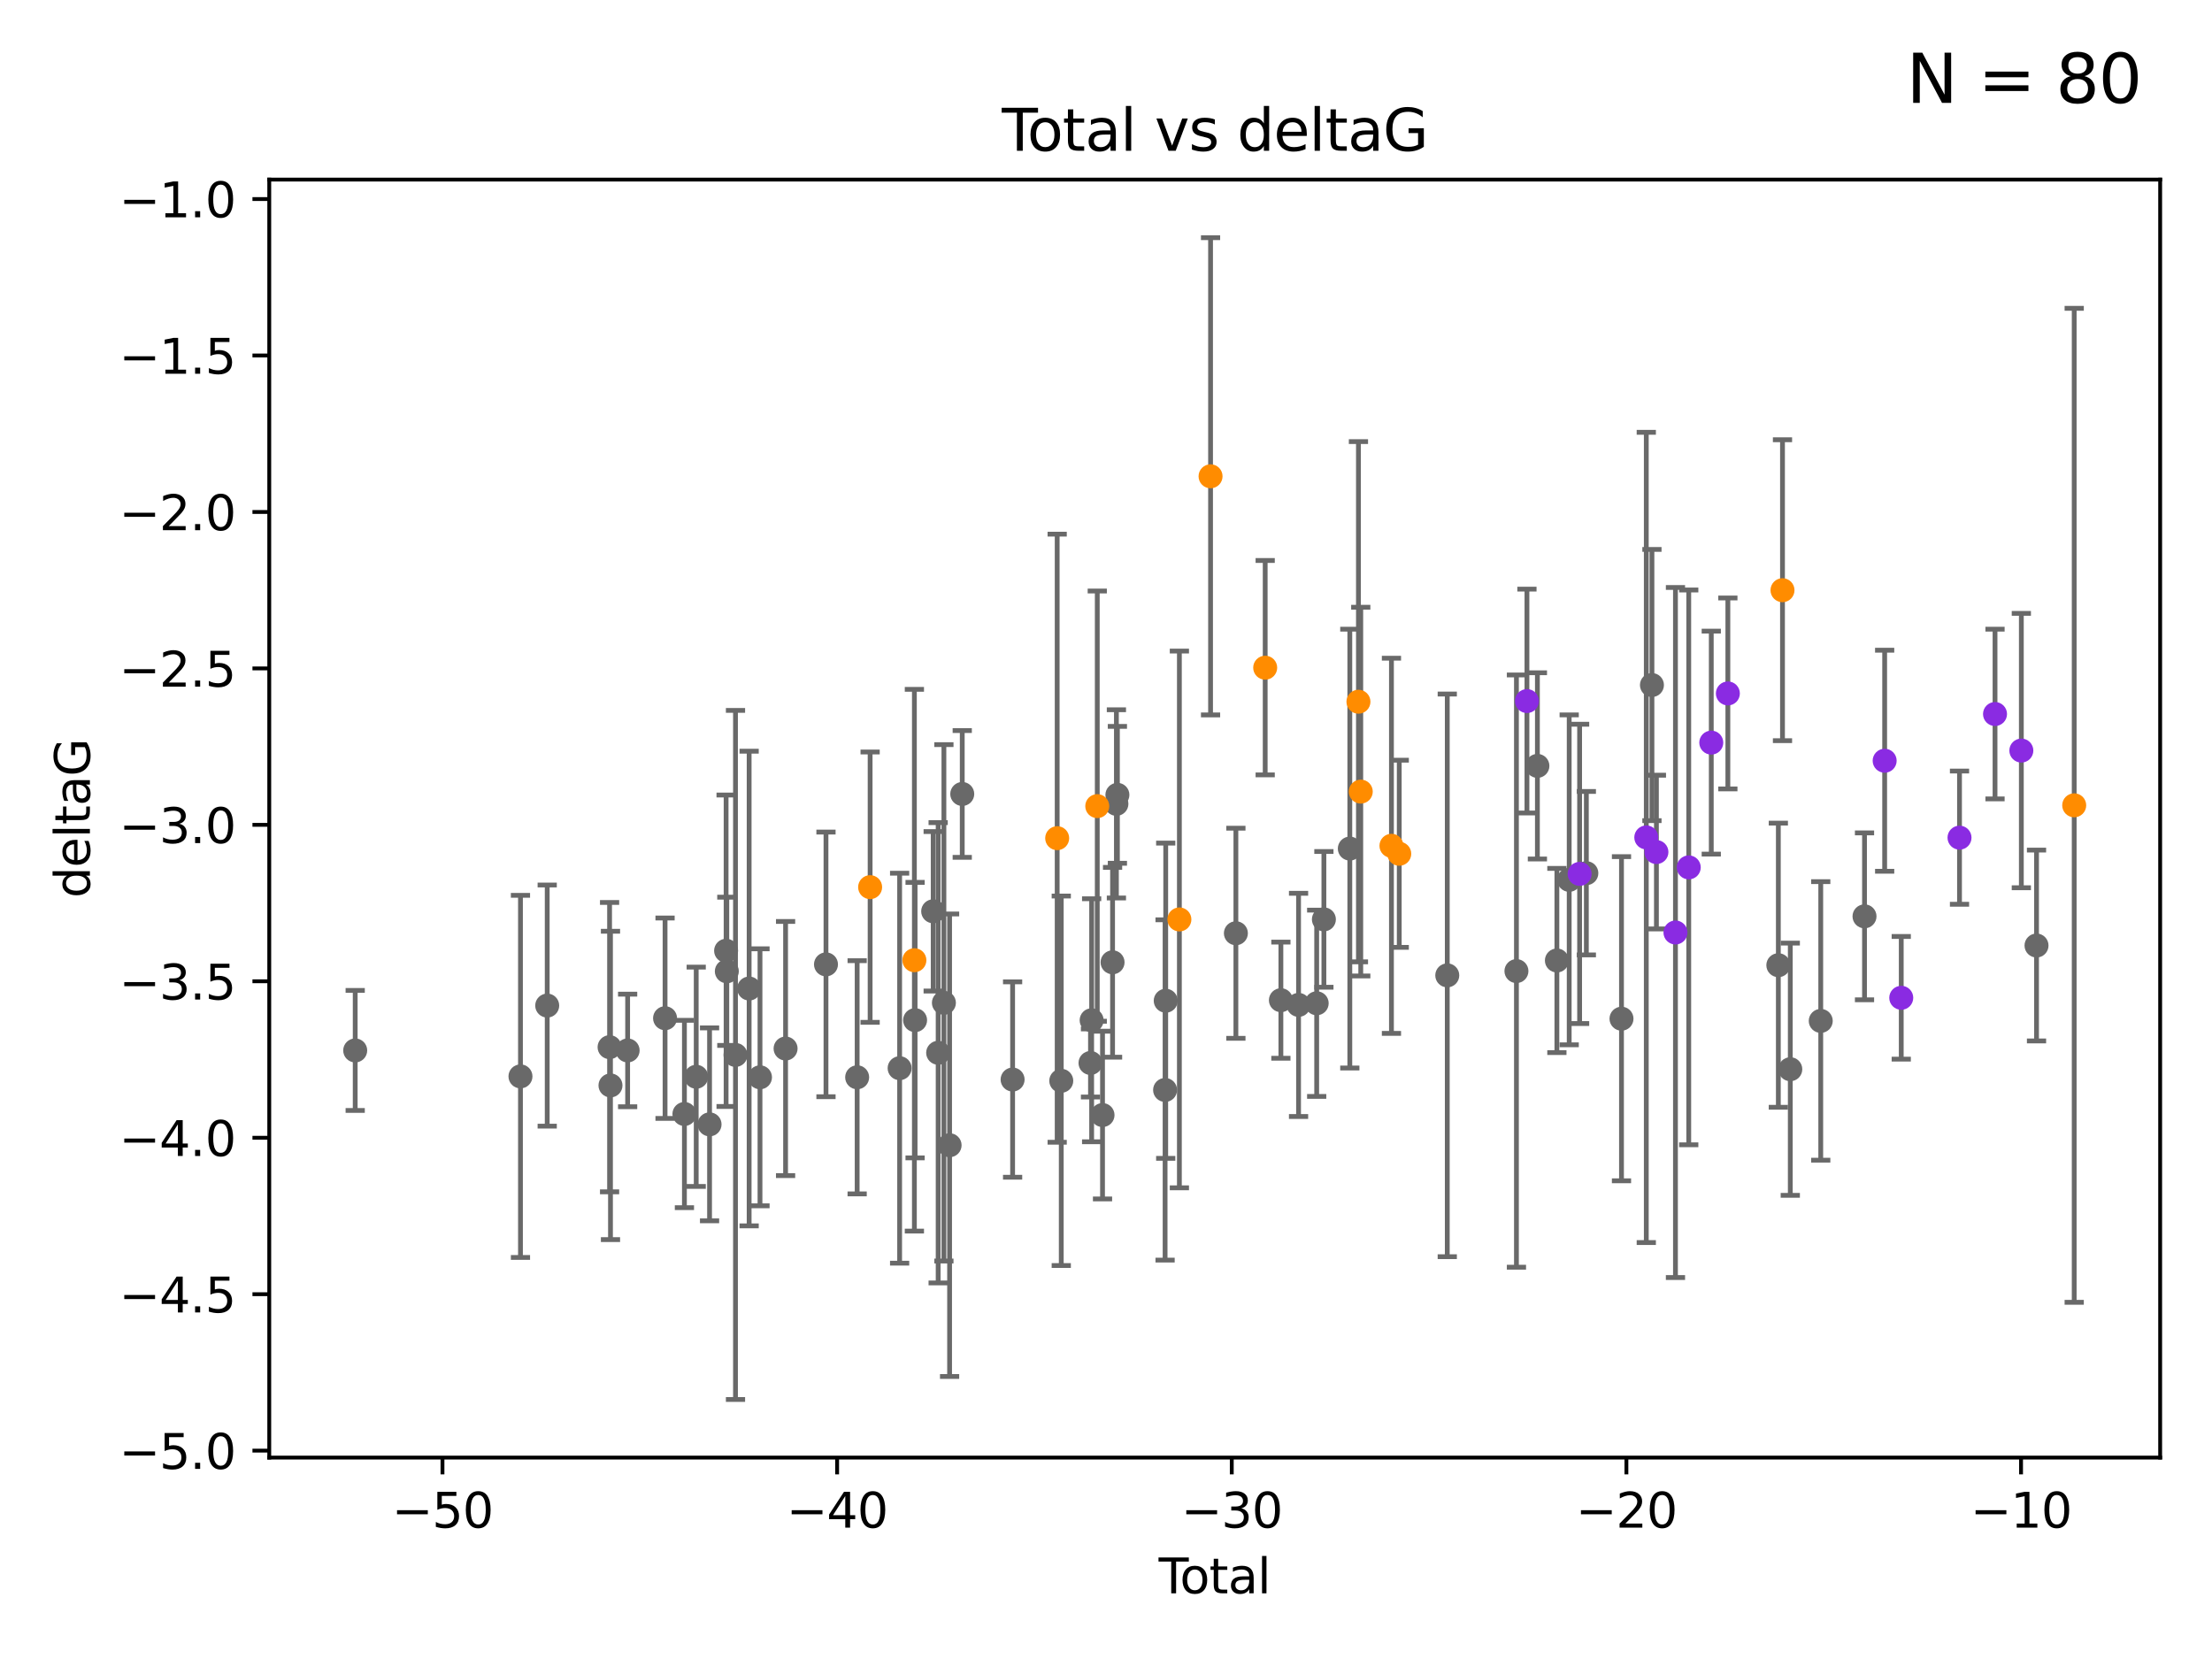 <?xml version="1.0" encoding="utf-8" standalone="no"?>
<!DOCTYPE svg PUBLIC "-//W3C//DTD SVG 1.1//EN"
  "http://www.w3.org/Graphics/SVG/1.1/DTD/svg11.dtd">
<svg xmlns:xlink="http://www.w3.org/1999/xlink" width="460.8pt" height="345.6pt" viewBox="0 0 460.8 345.6" xmlns="http://www.w3.org/2000/svg" version="1.1">
 <defs>
  <style type="text/css">*{stroke-linejoin: round; stroke-linecap: butt}</style>
 </defs>
 <g id="figure_1">
  <g id="patch_1">
   <path d="M 0 345.6 
L 460.8 345.6 
L 460.8 0 
L 0 0 
z
" style="fill: #ffffff"/>
  </g>
  <g id="axes_1">
   <g id="patch_2">
    <path d="M 56.09 303.64 
L 450 303.64 
L 450 37.411 
L 56.09 37.411 
z
" style="fill: #ffffff"/>
   </g>
   <g id="PathCollection_1">
    <defs>
     <path id="m130b505d2e" d="M 0 1.118 
C 0.297 1.118 0.581 1 0.791 0.791 
C 1 0.581 1.118 0.297 1.118 0 
C 1.118 -0.297 1 -0.581 0.791 -0.791 
C 0.581 -1 0.297 -1.118 0 -1.118 
C -0.297 -1.118 -0.581 -1 -0.791 -0.791 
C -1 -0.581 -1.118 -0.297 -1.118 0 
C -1.118 0.297 -1 0.581 -0.791 0.791 
C -0.581 1 -0.297 1.118 0 1.118 
z
" style="stroke: #696969"/>
    </defs>
    <g clip-path="url(#p7a1c782496)">
     <use xlink:href="#m130b505d2e" x="73.995" y="218.826" style="fill: #696969; stroke: #696969"/>
     <use xlink:href="#m130b505d2e" x="108.423" y="224.23" style="fill: #696969; stroke: #696969"/>
     <use xlink:href="#m130b505d2e" x="113.994" y="209.479" style="fill: #696969; stroke: #696969"/>
     <use xlink:href="#m130b505d2e" x="126.986" y="218.141" style="fill: #696969; stroke: #696969"/>
     <use xlink:href="#m130b505d2e" x="127.175" y="226.114" style="fill: #696969; stroke: #696969"/>
     <use xlink:href="#m130b505d2e" x="130.748" y="218.825" style="fill: #696969; stroke: #696969"/>
     <use xlink:href="#m130b505d2e" x="138.543" y="212.113" style="fill: #696969; stroke: #696969"/>
     <use xlink:href="#m130b505d2e" x="142.578" y="232.064" style="fill: #696969; stroke: #696969"/>
     <use xlink:href="#m130b505d2e" x="145.033" y="224.309" style="fill: #696969; stroke: #696969"/>
     <use xlink:href="#m130b505d2e" x="147.814" y="234.225" style="fill: #696969; stroke: #696969"/>
     <use xlink:href="#m130b505d2e" x="151.26" y="198.057" style="fill: #696969; stroke: #696969"/>
     <use xlink:href="#m130b505d2e" x="151.411" y="202.339" style="fill: #696969; stroke: #696969"/>
     <use xlink:href="#m130b505d2e" x="153.217" y="219.765" style="fill: #696969; stroke: #696969"/>
     <use xlink:href="#m130b505d2e" x="156.06" y="205.928" style="fill: #696969; stroke: #696969"/>
     <use xlink:href="#m130b505d2e" x="158.32" y="224.421" style="fill: #696969; stroke: #696969"/>
     <use xlink:href="#m130b505d2e" x="163.651" y="218.429" style="fill: #696969; stroke: #696969"/>
     <use xlink:href="#m130b505d2e" x="172.067" y="200.899" style="fill: #696969; stroke: #696969"/>
     <use xlink:href="#m130b505d2e" x="178.561" y="224.418" style="fill: #696969; stroke: #696969"/>
     <use xlink:href="#m130b505d2e" x="187.409" y="222.523" style="fill: #696969; stroke: #696969"/>
     <use xlink:href="#m130b505d2e" x="190.63" y="212.515" style="fill: #696969; stroke: #696969"/>
     <use xlink:href="#m130b505d2e" x="194.398" y="189.839" style="fill: #696969; stroke: #696969"/>
     <use xlink:href="#m130b505d2e" x="195.435" y="219.313" style="fill: #696969; stroke: #696969"/>
     <use xlink:href="#m130b505d2e" x="196.633" y="208.905" style="fill: #696969; stroke: #696969"/>
     <use xlink:href="#m130b505d2e" x="197.818" y="238.572" style="fill: #696969; stroke: #696969"/>
     <use xlink:href="#m130b505d2e" x="200.453" y="165.4" style="fill: #696969; stroke: #696969"/>
     <use xlink:href="#m130b505d2e" x="210.944" y="224.887" style="fill: #696969; stroke: #696969"/>
     <use xlink:href="#m130b505d2e" x="221.081" y="225.151" style="fill: #696969; stroke: #696969"/>
     <use xlink:href="#m130b505d2e" x="227.172" y="221.438" style="fill: #696969; stroke: #696969"/>
     <use xlink:href="#m130b505d2e" x="227.409" y="212.539" style="fill: #696969; stroke: #696969"/>
     <use xlink:href="#m130b505d2e" x="229.676" y="232.287" style="fill: #696969; stroke: #696969"/>
     <use xlink:href="#m130b505d2e" x="231.768" y="200.465" style="fill: #696969; stroke: #696969"/>
     <use xlink:href="#m130b505d2e" x="232.568" y="167.46" style="fill: #696969; stroke: #696969"/>
     <use xlink:href="#m130b505d2e" x="232.775" y="165.58" style="fill: #696969; stroke: #696969"/>
     <use xlink:href="#m130b505d2e" x="242.71" y="227.059" style="fill: #696969; stroke: #696969"/>
     <use xlink:href="#m130b505d2e" x="242.841" y="208.471" style="fill: #696969; stroke: #696969"/>
     <use xlink:href="#m130b505d2e" x="257.458" y="194.413" style="fill: #696969; stroke: #696969"/>
     <use xlink:href="#m130b505d2e" x="266.833" y="208.359" style="fill: #696969; stroke: #696969"/>
     <use xlink:href="#m130b505d2e" x="270.513" y="209.339" style="fill: #696969; stroke: #696969"/>
     <use xlink:href="#m130b505d2e" x="274.289" y="209.001" style="fill: #696969; stroke: #696969"/>
     <use xlink:href="#m130b505d2e" x="275.791" y="191.522" style="fill: #696969; stroke: #696969"/>
     <use xlink:href="#m130b505d2e" x="281.191" y="176.776" style="fill: #696969; stroke: #696969"/>
     <use xlink:href="#m130b505d2e" x="301.493" y="203.185" style="fill: #696969; stroke: #696969"/>
     <use xlink:href="#m130b505d2e" x="315.902" y="202.294" style="fill: #696969; stroke: #696969"/>
     <use xlink:href="#m130b505d2e" x="320.269" y="159.548" style="fill: #696969; stroke: #696969"/>
     <use xlink:href="#m130b505d2e" x="324.328" y="200.087" style="fill: #696969; stroke: #696969"/>
     <use xlink:href="#m130b505d2e" x="326.892" y="183.288" style="fill: #696969; stroke: #696969"/>
     <use xlink:href="#m130b505d2e" x="330.466" y="181.9" style="fill: #696969; stroke: #696969"/>
     <use xlink:href="#m130b505d2e" x="337.787" y="212.214" style="fill: #696969; stroke: #696969"/>
     <use xlink:href="#m130b505d2e" x="344.129" y="142.705" style="fill: #696969; stroke: #696969"/>
     <use xlink:href="#m130b505d2e" x="370.46" y="201.069" style="fill: #696969; stroke: #696969"/>
     <use xlink:href="#m130b505d2e" x="372.95" y="222.738" style="fill: #696969; stroke: #696969"/>
     <use xlink:href="#m130b505d2e" x="379.295" y="212.673" style="fill: #696969; stroke: #696969"/>
     <use xlink:href="#m130b505d2e" x="388.412" y="190.89" style="fill: #696969; stroke: #696969"/>
     <use xlink:href="#m130b505d2e" x="424.244" y="196.969" style="fill: #696969; stroke: #696969"/>
    </g>
   </g>
   <g id="PathCollection_2">
    <defs>
     <path id="m199421f54b" d="M 0 1.118 
C 0.297 1.118 0.581 1 0.791 0.791 
C 1 0.581 1.118 0.297 1.118 0 
C 1.118 -0.297 1 -0.581 0.791 -0.791 
C 0.581 -1 0.297 -1.118 0 -1.118 
C -0.297 -1.118 -0.581 -1 -0.791 -0.791 
C -1 -0.581 -1.118 -0.297 -1.118 0 
C -1.118 0.297 -1 0.581 -0.791 0.791 
C -0.581 1 -0.297 1.118 0 1.118 
z
" style="stroke: #ff8c00"/>
    </defs>
    <g clip-path="url(#p7a1c782496)">
     <use xlink:href="#m199421f54b" x="181.263" y="184.81" style="fill: #ff8c00; stroke: #ff8c00"/>
     <use xlink:href="#m199421f54b" x="190.483" y="200.031" style="fill: #ff8c00; stroke: #ff8c00"/>
     <use xlink:href="#m199421f54b" x="220.23" y="174.609" style="fill: #ff8c00; stroke: #ff8c00"/>
     <use xlink:href="#m199421f54b" x="228.581" y="167.931" style="fill: #ff8c00; stroke: #ff8c00"/>
     <use xlink:href="#m199421f54b" x="245.687" y="191.535" style="fill: #ff8c00; stroke: #ff8c00"/>
     <use xlink:href="#m199421f54b" x="252.181" y="99.221" style="fill: #ff8c00; stroke: #ff8c00"/>
     <use xlink:href="#m199421f54b" x="263.562" y="139.093" style="fill: #ff8c00; stroke: #ff8c00"/>
     <use xlink:href="#m199421f54b" x="282.988" y="146.18" style="fill: #ff8c00; stroke: #ff8c00"/>
     <use xlink:href="#m199421f54b" x="283.471" y="164.905" style="fill: #ff8c00; stroke: #ff8c00"/>
     <use xlink:href="#m199421f54b" x="289.865" y="176.193" style="fill: #ff8c00; stroke: #ff8c00"/>
     <use xlink:href="#m199421f54b" x="291.489" y="177.857" style="fill: #ff8c00; stroke: #ff8c00"/>
     <use xlink:href="#m199421f54b" x="371.326" y="122.951" style="fill: #ff8c00; stroke: #ff8c00"/>
     <use xlink:href="#m199421f54b" x="432.095" y="167.762" style="fill: #ff8c00; stroke: #ff8c00"/>
    </g>
   </g>
   <g id="PathCollection_3">
    <defs>
     <path id="m1990110fc0" d="M 0 1.118 
C 0.297 1.118 0.581 1 0.791 0.791 
C 1 0.581 1.118 0.297 1.118 0 
C 1.118 -0.297 1 -0.581 0.791 -0.791 
C 0.581 -1 0.297 -1.118 0 -1.118 
C -0.297 -1.118 -0.581 -1 -0.791 -0.791 
C -1 -0.581 -1.118 -0.297 -1.118 0 
C -1.118 0.297 -1 0.581 -0.791 0.791 
C -0.581 1 -0.297 1.118 0 1.118 
z
" style="stroke: #8a2be2"/>
    </defs>
    <g clip-path="url(#p7a1c782496)">
     <use xlink:href="#m1990110fc0" x="318.089" y="146.045" style="fill: #8a2be2; stroke: #8a2be2"/>
     <use xlink:href="#m1990110fc0" x="329.062" y="182.047" style="fill: #8a2be2; stroke: #8a2be2"/>
     <use xlink:href="#m1990110fc0" x="342.952" y="174.452" style="fill: #8a2be2; stroke: #8a2be2"/>
     <use xlink:href="#m1990110fc0" x="345.062" y="177.501" style="fill: #8a2be2; stroke: #8a2be2"/>
     <use xlink:href="#m1990110fc0" x="349.03" y="194.256" style="fill: #8a2be2; stroke: #8a2be2"/>
     <use xlink:href="#m1990110fc0" x="351.797" y="180.693" style="fill: #8a2be2; stroke: #8a2be2"/>
     <use xlink:href="#m1990110fc0" x="356.489" y="154.701" style="fill: #8a2be2; stroke: #8a2be2"/>
     <use xlink:href="#m1990110fc0" x="359.946" y="144.457" style="fill: #8a2be2; stroke: #8a2be2"/>
     <use xlink:href="#m1990110fc0" x="392.608" y="158.475" style="fill: #8a2be2; stroke: #8a2be2"/>
     <use xlink:href="#m1990110fc0" x="396.065" y="207.86" style="fill: #8a2be2; stroke: #8a2be2"/>
     <use xlink:href="#m1990110fc0" x="408.202" y="174.499" style="fill: #8a2be2; stroke: #8a2be2"/>
     <use xlink:href="#m1990110fc0" x="415.599" y="148.744" style="fill: #8a2be2; stroke: #8a2be2"/>
     <use xlink:href="#m1990110fc0" x="421.082" y="156.358" style="fill: #8a2be2; stroke: #8a2be2"/>
    </g>
   </g>
   <g id="matplotlib.axis_1">
    <g id="xtick_1">
     <g id="line2d_1">
      <defs>
       <path id="mfd2e3f30ec" d="M 0 0 
L 0 3.5 
" style="stroke: #000000; stroke-width: 0.8"/>
      </defs>
      <g>
       <use xlink:href="#mfd2e3f30ec" x="92.176" y="303.64" style="stroke: #000000; stroke-width: 0.8"/>
      </g>
     </g>
     <g id="text_1">
      <!-- −50 -->
      <g transform="translate(81.624 318.238)scale(0.1 -0.1)">
       <defs>
        <path id="DejaVuSans-2212" d="M 678 2272 
L 4684 2272 
L 4684 1741 
L 678 1741 
L 678 2272 
z
" transform="scale(0.016)"/>
        <path id="DejaVuSans-35" d="M 691 4666 
L 3169 4666 
L 3169 4134 
L 1269 4134 
L 1269 2991 
Q 1406 3038 1543 3061 
Q 1681 3084 1819 3084 
Q 2600 3084 3056 2656 
Q 3513 2228 3513 1497 
Q 3513 744 3044 326 
Q 2575 -91 1722 -91 
Q 1428 -91 1123 -41 
Q 819 9 494 109 
L 494 744 
Q 775 591 1075 516 
Q 1375 441 1709 441 
Q 2250 441 2565 725 
Q 2881 1009 2881 1497 
Q 2881 1984 2565 2268 
Q 2250 2553 1709 2553 
Q 1456 2553 1204 2497 
Q 953 2441 691 2322 
L 691 4666 
z
" transform="scale(0.016)"/>
        <path id="DejaVuSans-30" d="M 2034 4250 
Q 1547 4250 1301 3770 
Q 1056 3291 1056 2328 
Q 1056 1369 1301 889 
Q 1547 409 2034 409 
Q 2525 409 2770 889 
Q 3016 1369 3016 2328 
Q 3016 3291 2770 3770 
Q 2525 4250 2034 4250 
z
M 2034 4750 
Q 2819 4750 3233 4129 
Q 3647 3509 3647 2328 
Q 3647 1150 3233 529 
Q 2819 -91 2034 -91 
Q 1250 -91 836 529 
Q 422 1150 422 2328 
Q 422 3509 836 4129 
Q 1250 4750 2034 4750 
z
" transform="scale(0.016)"/>
       </defs>
       <use xlink:href="#DejaVuSans-2212"/>
       <use xlink:href="#DejaVuSans-35" x="83.789"/>
       <use xlink:href="#DejaVuSans-30" x="147.412"/>
      </g>
     </g>
    </g>
    <g id="xtick_2">
     <g id="line2d_2">
      <g>
       <use xlink:href="#mfd2e3f30ec" x="174.387" y="303.64" style="stroke: #000000; stroke-width: 0.8"/>
      </g>
     </g>
     <g id="text_2">
      <!-- −40 -->
      <g transform="translate(163.835 318.238)scale(0.1 -0.1)">
       <defs>
        <path id="DejaVuSans-34" d="M 2419 4116 
L 825 1625 
L 2419 1625 
L 2419 4116 
z
M 2253 4666 
L 3047 4666 
L 3047 1625 
L 3713 1625 
L 3713 1100 
L 3047 1100 
L 3047 0 
L 2419 0 
L 2419 1100 
L 313 1100 
L 313 1709 
L 2253 4666 
z
" transform="scale(0.016)"/>
       </defs>
       <use xlink:href="#DejaVuSans-2212"/>
       <use xlink:href="#DejaVuSans-34" x="83.789"/>
       <use xlink:href="#DejaVuSans-30" x="147.412"/>
      </g>
     </g>
    </g>
    <g id="xtick_3">
     <g id="line2d_3">
      <g>
       <use xlink:href="#mfd2e3f30ec" x="256.599" y="303.64" style="stroke: #000000; stroke-width: 0.8"/>
      </g>
     </g>
     <g id="text_3">
      <!-- −30 -->
      <g transform="translate(246.046 318.238)scale(0.1 -0.1)">
       <defs>
        <path id="DejaVuSans-33" d="M 2597 2516 
Q 3050 2419 3304 2112 
Q 3559 1806 3559 1356 
Q 3559 666 3084 287 
Q 2609 -91 1734 -91 
Q 1441 -91 1130 -33 
Q 819 25 488 141 
L 488 750 
Q 750 597 1062 519 
Q 1375 441 1716 441 
Q 2309 441 2620 675 
Q 2931 909 2931 1356 
Q 2931 1769 2642 2001 
Q 2353 2234 1838 2234 
L 1294 2234 
L 1294 2753 
L 1863 2753 
Q 2328 2753 2575 2939 
Q 2822 3125 2822 3475 
Q 2822 3834 2567 4026 
Q 2313 4219 1838 4219 
Q 1578 4219 1281 4162 
Q 984 4106 628 3988 
L 628 4550 
Q 988 4650 1302 4700 
Q 1616 4750 1894 4750 
Q 2613 4750 3031 4423 
Q 3450 4097 3450 3541 
Q 3450 3153 3228 2886 
Q 3006 2619 2597 2516 
z
" transform="scale(0.016)"/>
       </defs>
       <use xlink:href="#DejaVuSans-2212"/>
       <use xlink:href="#DejaVuSans-33" x="83.789"/>
       <use xlink:href="#DejaVuSans-30" x="147.412"/>
      </g>
     </g>
    </g>
    <g id="xtick_4">
     <g id="line2d_4">
      <g>
       <use xlink:href="#mfd2e3f30ec" x="338.81" y="303.64" style="stroke: #000000; stroke-width: 0.8"/>
      </g>
     </g>
     <g id="text_4">
      <!-- −20 -->
      <g transform="translate(328.258 318.238)scale(0.1 -0.1)">
       <defs>
        <path id="DejaVuSans-32" d="M 1228 531 
L 3431 531 
L 3431 0 
L 469 0 
L 469 531 
Q 828 903 1448 1529 
Q 2069 2156 2228 2338 
Q 2531 2678 2651 2914 
Q 2772 3150 2772 3378 
Q 2772 3750 2511 3984 
Q 2250 4219 1831 4219 
Q 1534 4219 1204 4116 
Q 875 4013 500 3803 
L 500 4441 
Q 881 4594 1212 4672 
Q 1544 4750 1819 4750 
Q 2544 4750 2975 4387 
Q 3406 4025 3406 3419 
Q 3406 3131 3298 2873 
Q 3191 2616 2906 2266 
Q 2828 2175 2409 1742 
Q 1991 1309 1228 531 
z
" transform="scale(0.016)"/>
       </defs>
       <use xlink:href="#DejaVuSans-2212"/>
       <use xlink:href="#DejaVuSans-32" x="83.789"/>
       <use xlink:href="#DejaVuSans-30" x="147.412"/>
      </g>
     </g>
    </g>
    <g id="xtick_5">
     <g id="line2d_5">
      <g>
       <use xlink:href="#mfd2e3f30ec" x="421.021" y="303.64" style="stroke: #000000; stroke-width: 0.8"/>
      </g>
     </g>
     <g id="text_5">
      <!-- −10 -->
      <g transform="translate(410.469 318.238)scale(0.1 -0.1)">
       <defs>
        <path id="DejaVuSans-31" d="M 794 531 
L 1825 531 
L 1825 4091 
L 703 3866 
L 703 4441 
L 1819 4666 
L 2450 4666 
L 2450 531 
L 3481 531 
L 3481 0 
L 794 0 
L 794 531 
z
" transform="scale(0.016)"/>
       </defs>
       <use xlink:href="#DejaVuSans-2212"/>
       <use xlink:href="#DejaVuSans-31" x="83.789"/>
       <use xlink:href="#DejaVuSans-30" x="147.412"/>
      </g>
     </g>
    </g>
    <g id="text_6">
     <!-- Total -->
     <g transform="translate(241.368 331.917)scale(0.1 -0.1)">
      <defs>
       <path id="DejaVuSans-54" d="M -19 4666 
L 3928 4666 
L 3928 4134 
L 2272 4134 
L 2272 0 
L 1638 0 
L 1638 4134 
L -19 4134 
L -19 4666 
z
" transform="scale(0.016)"/>
       <path id="DejaVuSans-6f" d="M 1959 3097 
Q 1497 3097 1228 2736 
Q 959 2375 959 1747 
Q 959 1119 1226 758 
Q 1494 397 1959 397 
Q 2419 397 2687 759 
Q 2956 1122 2956 1747 
Q 2956 2369 2687 2733 
Q 2419 3097 1959 3097 
z
M 1959 3584 
Q 2709 3584 3137 3096 
Q 3566 2609 3566 1747 
Q 3566 888 3137 398 
Q 2709 -91 1959 -91 
Q 1206 -91 779 398 
Q 353 888 353 1747 
Q 353 2609 779 3096 
Q 1206 3584 1959 3584 
z
" transform="scale(0.016)"/>
       <path id="DejaVuSans-74" d="M 1172 4494 
L 1172 3500 
L 2356 3500 
L 2356 3053 
L 1172 3053 
L 1172 1153 
Q 1172 725 1289 603 
Q 1406 481 1766 481 
L 2356 481 
L 2356 0 
L 1766 0 
Q 1100 0 847 248 
Q 594 497 594 1153 
L 594 3053 
L 172 3053 
L 172 3500 
L 594 3500 
L 594 4494 
L 1172 4494 
z
" transform="scale(0.016)"/>
       <path id="DejaVuSans-61" d="M 2194 1759 
Q 1497 1759 1228 1600 
Q 959 1441 959 1056 
Q 959 750 1161 570 
Q 1363 391 1709 391 
Q 2188 391 2477 730 
Q 2766 1069 2766 1631 
L 2766 1759 
L 2194 1759 
z
M 3341 1997 
L 3341 0 
L 2766 0 
L 2766 531 
Q 2569 213 2275 61 
Q 1981 -91 1556 -91 
Q 1019 -91 701 211 
Q 384 513 384 1019 
Q 384 1609 779 1909 
Q 1175 2209 1959 2209 
L 2766 2209 
L 2766 2266 
Q 2766 2663 2505 2880 
Q 2244 3097 1772 3097 
Q 1472 3097 1187 3025 
Q 903 2953 641 2809 
L 641 3341 
Q 956 3463 1253 3523 
Q 1550 3584 1831 3584 
Q 2591 3584 2966 3190 
Q 3341 2797 3341 1997 
z
" transform="scale(0.016)"/>
       <path id="DejaVuSans-6c" d="M 603 4863 
L 1178 4863 
L 1178 0 
L 603 0 
L 603 4863 
z
" transform="scale(0.016)"/>
      </defs>
      <use xlink:href="#DejaVuSans-54"/>
      <use xlink:href="#DejaVuSans-6f" x="44.084"/>
      <use xlink:href="#DejaVuSans-74" x="105.266"/>
      <use xlink:href="#DejaVuSans-61" x="144.475"/>
      <use xlink:href="#DejaVuSans-6c" x="205.754"/>
     </g>
    </g>
   </g>
   <g id="matplotlib.axis_2">
    <g id="ytick_1">
     <g id="line2d_6">
      <defs>
       <path id="m791f22400d" d="M 0 0 
L -3.5 0 
" style="stroke: #000000; stroke-width: 0.8"/>
      </defs>
      <g>
       <use xlink:href="#m791f22400d" x="56.09" y="302.196" style="stroke: #000000; stroke-width: 0.8"/>
      </g>
     </g>
     <g id="text_7">
      <!-- −5.0 -->
      <g transform="translate(24.807 305.995)scale(0.1 -0.1)">
       <defs>
        <path id="DejaVuSans-2e" d="M 684 794 
L 1344 794 
L 1344 0 
L 684 0 
L 684 794 
z
" transform="scale(0.016)"/>
       </defs>
       <use xlink:href="#DejaVuSans-2212"/>
       <use xlink:href="#DejaVuSans-35" x="83.789"/>
       <use xlink:href="#DejaVuSans-2e" x="147.412"/>
       <use xlink:href="#DejaVuSans-30" x="179.199"/>
      </g>
     </g>
    </g>
    <g id="ytick_2">
     <g id="line2d_7">
      <g>
       <use xlink:href="#m791f22400d" x="56.09" y="269.605" style="stroke: #000000; stroke-width: 0.8"/>
      </g>
     </g>
     <g id="text_8">
      <!-- −4.5 -->
      <g transform="translate(24.807 273.404)scale(0.1 -0.1)">
       <use xlink:href="#DejaVuSans-2212"/>
       <use xlink:href="#DejaVuSans-34" x="83.789"/>
       <use xlink:href="#DejaVuSans-2e" x="147.412"/>
       <use xlink:href="#DejaVuSans-35" x="179.199"/>
      </g>
     </g>
    </g>
    <g id="ytick_3">
     <g id="line2d_8">
      <g>
       <use xlink:href="#m791f22400d" x="56.09" y="237.014" style="stroke: #000000; stroke-width: 0.8"/>
      </g>
     </g>
     <g id="text_9">
      <!-- −4.0 -->
      <g transform="translate(24.807 240.813)scale(0.1 -0.1)">
       <use xlink:href="#DejaVuSans-2212"/>
       <use xlink:href="#DejaVuSans-34" x="83.789"/>
       <use xlink:href="#DejaVuSans-2e" x="147.412"/>
       <use xlink:href="#DejaVuSans-30" x="179.199"/>
      </g>
     </g>
    </g>
    <g id="ytick_4">
     <g id="line2d_9">
      <g>
       <use xlink:href="#m791f22400d" x="56.09" y="204.422" style="stroke: #000000; stroke-width: 0.8"/>
      </g>
     </g>
     <g id="text_10">
      <!-- −3.5 -->
      <g transform="translate(24.807 208.222)scale(0.1 -0.1)">
       <use xlink:href="#DejaVuSans-2212"/>
       <use xlink:href="#DejaVuSans-33" x="83.789"/>
       <use xlink:href="#DejaVuSans-2e" x="147.412"/>
       <use xlink:href="#DejaVuSans-35" x="179.199"/>
      </g>
     </g>
    </g>
    <g id="ytick_5">
     <g id="line2d_10">
      <g>
       <use xlink:href="#m791f22400d" x="56.09" y="171.831" style="stroke: #000000; stroke-width: 0.8"/>
      </g>
     </g>
     <g id="text_11">
      <!-- −3.0 -->
      <g transform="translate(24.807 175.63)scale(0.1 -0.1)">
       <use xlink:href="#DejaVuSans-2212"/>
       <use xlink:href="#DejaVuSans-33" x="83.789"/>
       <use xlink:href="#DejaVuSans-2e" x="147.412"/>
       <use xlink:href="#DejaVuSans-30" x="179.199"/>
      </g>
     </g>
    </g>
    <g id="ytick_6">
     <g id="line2d_11">
      <g>
       <use xlink:href="#m791f22400d" x="56.09" y="139.24" style="stroke: #000000; stroke-width: 0.8"/>
      </g>
     </g>
     <g id="text_12">
      <!-- −2.5 -->
      <g transform="translate(24.807 143.039)scale(0.1 -0.1)">
       <use xlink:href="#DejaVuSans-2212"/>
       <use xlink:href="#DejaVuSans-32" x="83.789"/>
       <use xlink:href="#DejaVuSans-2e" x="147.412"/>
       <use xlink:href="#DejaVuSans-35" x="179.199"/>
      </g>
     </g>
    </g>
    <g id="ytick_7">
     <g id="line2d_12">
      <g>
       <use xlink:href="#m791f22400d" x="56.09" y="106.649" style="stroke: #000000; stroke-width: 0.8"/>
      </g>
     </g>
     <g id="text_13">
      <!-- −2.0 -->
      <g transform="translate(24.807 110.448)scale(0.1 -0.1)">
       <use xlink:href="#DejaVuSans-2212"/>
       <use xlink:href="#DejaVuSans-32" x="83.789"/>
       <use xlink:href="#DejaVuSans-2e" x="147.412"/>
       <use xlink:href="#DejaVuSans-30" x="179.199"/>
      </g>
     </g>
    </g>
    <g id="ytick_8">
     <g id="line2d_13">
      <g>
       <use xlink:href="#m791f22400d" x="56.09" y="74.057" style="stroke: #000000; stroke-width: 0.8"/>
      </g>
     </g>
     <g id="text_14">
      <!-- −1.5 -->
      <g transform="translate(24.807 77.857)scale(0.1 -0.1)">
       <use xlink:href="#DejaVuSans-2212"/>
       <use xlink:href="#DejaVuSans-31" x="83.789"/>
       <use xlink:href="#DejaVuSans-2e" x="147.412"/>
       <use xlink:href="#DejaVuSans-35" x="179.199"/>
      </g>
     </g>
    </g>
    <g id="ytick_9">
     <g id="line2d_14">
      <g>
       <use xlink:href="#m791f22400d" x="56.09" y="41.466" style="stroke: #000000; stroke-width: 0.8"/>
      </g>
     </g>
     <g id="text_15">
      <!-- −1.0 -->
      <g transform="translate(24.807 45.265)scale(0.1 -0.1)">
       <use xlink:href="#DejaVuSans-2212"/>
       <use xlink:href="#DejaVuSans-31" x="83.789"/>
       <use xlink:href="#DejaVuSans-2e" x="147.412"/>
       <use xlink:href="#DejaVuSans-30" x="179.199"/>
      </g>
     </g>
    </g>
    <g id="text_16">
     <!-- deltaG -->
     <g transform="translate(18.727 187.064)rotate(-90)scale(0.1 -0.1)">
      <defs>
       <path id="DejaVuSans-64" d="M 2906 2969 
L 2906 4863 
L 3481 4863 
L 3481 0 
L 2906 0 
L 2906 525 
Q 2725 213 2448 61 
Q 2172 -91 1784 -91 
Q 1150 -91 751 415 
Q 353 922 353 1747 
Q 353 2572 751 3078 
Q 1150 3584 1784 3584 
Q 2172 3584 2448 3432 
Q 2725 3281 2906 2969 
z
M 947 1747 
Q 947 1113 1208 752 
Q 1469 391 1925 391 
Q 2381 391 2643 752 
Q 2906 1113 2906 1747 
Q 2906 2381 2643 2742 
Q 2381 3103 1925 3103 
Q 1469 3103 1208 2742 
Q 947 2381 947 1747 
z
" transform="scale(0.016)"/>
       <path id="DejaVuSans-65" d="M 3597 1894 
L 3597 1613 
L 953 1613 
Q 991 1019 1311 708 
Q 1631 397 2203 397 
Q 2534 397 2845 478 
Q 3156 559 3463 722 
L 3463 178 
Q 3153 47 2828 -22 
Q 2503 -91 2169 -91 
Q 1331 -91 842 396 
Q 353 884 353 1716 
Q 353 2575 817 3079 
Q 1281 3584 2069 3584 
Q 2775 3584 3186 3129 
Q 3597 2675 3597 1894 
z
M 3022 2063 
Q 3016 2534 2758 2815 
Q 2500 3097 2075 3097 
Q 1594 3097 1305 2825 
Q 1016 2553 972 2059 
L 3022 2063 
z
" transform="scale(0.016)"/>
       <path id="DejaVuSans-47" d="M 3809 666 
L 3809 1919 
L 2778 1919 
L 2778 2438 
L 4434 2438 
L 4434 434 
Q 4069 175 3628 42 
Q 3188 -91 2688 -91 
Q 1594 -91 976 548 
Q 359 1188 359 2328 
Q 359 3472 976 4111 
Q 1594 4750 2688 4750 
Q 3144 4750 3555 4637 
Q 3966 4525 4313 4306 
L 4313 3634 
Q 3963 3931 3569 4081 
Q 3175 4231 2741 4231 
Q 1884 4231 1454 3753 
Q 1025 3275 1025 2328 
Q 1025 1384 1454 906 
Q 1884 428 2741 428 
Q 3075 428 3337 486 
Q 3600 544 3809 666 
z
" transform="scale(0.016)"/>
      </defs>
      <use xlink:href="#DejaVuSans-64"/>
      <use xlink:href="#DejaVuSans-65" x="63.477"/>
      <use xlink:href="#DejaVuSans-6c" x="125"/>
      <use xlink:href="#DejaVuSans-74" x="152.783"/>
      <use xlink:href="#DejaVuSans-61" x="191.992"/>
      <use xlink:href="#DejaVuSans-47" x="253.271"/>
     </g>
    </g>
   </g>
   <g id="LineCollection_1">
    <path d="M 73.995 231.33 
L 73.995 206.322 
" clip-path="url(#p7a1c782496)" style="fill: none; stroke: #696969"/>
    <path d="M 108.423 261.946 
L 108.423 186.513 
" clip-path="url(#p7a1c782496)" style="fill: none; stroke: #696969"/>
    <path d="M 113.994 234.598 
L 113.994 184.359 
" clip-path="url(#p7a1c782496)" style="fill: none; stroke: #696969"/>
    <path d="M 126.986 248.279 
L 126.986 188.003 
" clip-path="url(#p7a1c782496)" style="fill: none; stroke: #696969"/>
    <path d="M 127.175 258.231 
L 127.175 193.997 
" clip-path="url(#p7a1c782496)" style="fill: none; stroke: #696969"/>
    <path d="M 130.748 230.55 
L 130.748 207.1 
" clip-path="url(#p7a1c782496)" style="fill: none; stroke: #696969"/>
    <path d="M 138.543 232.988 
L 138.543 191.238 
" clip-path="url(#p7a1c782496)" style="fill: none; stroke: #696969"/>
    <path d="M 142.578 251.577 
L 142.578 212.551 
" clip-path="url(#p7a1c782496)" style="fill: none; stroke: #696969"/>
    <path d="M 145.033 247.154 
L 145.033 201.464 
" clip-path="url(#p7a1c782496)" style="fill: none; stroke: #696969"/>
    <path d="M 147.814 254.317 
L 147.814 214.132 
" clip-path="url(#p7a1c782496)" style="fill: none; stroke: #696969"/>
    <path d="M 151.26 230.498 
L 151.26 165.617 
" clip-path="url(#p7a1c782496)" style="fill: none; stroke: #696969"/>
    <path d="M 151.411 217.779 
L 151.411 186.899 
" clip-path="url(#p7a1c782496)" style="fill: none; stroke: #696969"/>
    <path d="M 153.217 291.539 
L 153.217 147.99 
" clip-path="url(#p7a1c782496)" style="fill: none; stroke: #696969"/>
    <path d="M 156.06 255.369 
L 156.06 156.487 
" clip-path="url(#p7a1c782496)" style="fill: none; stroke: #696969"/>
    <path d="M 158.32 251.192 
L 158.32 197.651 
" clip-path="url(#p7a1c782496)" style="fill: none; stroke: #696969"/>
    <path d="M 163.651 244.9 
L 163.651 191.957 
" clip-path="url(#p7a1c782496)" style="fill: none; stroke: #696969"/>
    <path d="M 172.067 228.464 
L 172.067 173.334 
" clip-path="url(#p7a1c782496)" style="fill: none; stroke: #696969"/>
    <path d="M 178.561 248.709 
L 178.561 200.128 
" clip-path="url(#p7a1c782496)" style="fill: none; stroke: #696969"/>
    <path d="M 187.409 263.14 
L 187.409 181.905 
" clip-path="url(#p7a1c782496)" style="fill: none; stroke: #696969"/>
    <path d="M 190.63 241.211 
L 190.63 183.818 
" clip-path="url(#p7a1c782496)" style="fill: none; stroke: #696969"/>
    <path d="M 194.398 206.449 
L 194.398 173.229 
" clip-path="url(#p7a1c782496)" style="fill: none; stroke: #696969"/>
    <path d="M 195.435 267.258 
L 195.435 171.368 
" clip-path="url(#p7a1c782496)" style="fill: none; stroke: #696969"/>
    <path d="M 196.633 262.691 
L 196.633 155.12 
" clip-path="url(#p7a1c782496)" style="fill: none; stroke: #696969"/>
    <path d="M 197.818 286.747 
L 197.818 190.397 
" clip-path="url(#p7a1c782496)" style="fill: none; stroke: #696969"/>
    <path d="M 200.453 178.604 
L 200.453 152.196 
" clip-path="url(#p7a1c782496)" style="fill: none; stroke: #696969"/>
    <path d="M 210.944 245.238 
L 210.944 204.536 
" clip-path="url(#p7a1c782496)" style="fill: none; stroke: #696969"/>
    <path d="M 221.081 263.637 
L 221.081 186.664 
" clip-path="url(#p7a1c782496)" style="fill: none; stroke: #696969"/>
    <path d="M 227.172 228.528 
L 227.172 214.349 
" clip-path="url(#p7a1c782496)" style="fill: none; stroke: #696969"/>
    <path d="M 227.409 237.852 
L 227.409 187.226 
" clip-path="url(#p7a1c782496)" style="fill: none; stroke: #696969"/>
    <path d="M 229.676 249.756 
L 229.676 214.818 
" clip-path="url(#p7a1c782496)" style="fill: none; stroke: #696969"/>
    <path d="M 231.768 220.236 
L 231.768 180.694 
" clip-path="url(#p7a1c782496)" style="fill: none; stroke: #696969"/>
    <path d="M 232.568 187.063 
L 232.568 147.857 
" clip-path="url(#p7a1c782496)" style="fill: none; stroke: #696969"/>
    <path d="M 232.775 179.836 
L 232.775 151.323 
" clip-path="url(#p7a1c782496)" style="fill: none; stroke: #696969"/>
    <path d="M 242.71 262.503 
L 242.71 191.615 
" clip-path="url(#p7a1c782496)" style="fill: none; stroke: #696969"/>
    <path d="M 242.841 241.307 
L 242.841 175.634 
" clip-path="url(#p7a1c782496)" style="fill: none; stroke: #696969"/>
    <path d="M 257.458 216.297 
L 257.458 172.529 
" clip-path="url(#p7a1c782496)" style="fill: none; stroke: #696969"/>
    <path d="M 266.833 220.456 
L 266.833 196.261 
" clip-path="url(#p7a1c782496)" style="fill: none; stroke: #696969"/>
    <path d="M 270.513 232.588 
L 270.513 186.089 
" clip-path="url(#p7a1c782496)" style="fill: none; stroke: #696969"/>
    <path d="M 274.289 228.407 
L 274.289 189.594 
" clip-path="url(#p7a1c782496)" style="fill: none; stroke: #696969"/>
    <path d="M 275.791 205.658 
L 275.791 177.386 
" clip-path="url(#p7a1c782496)" style="fill: none; stroke: #696969"/>
    <path d="M 281.191 222.487 
L 281.191 131.066 
" clip-path="url(#p7a1c782496)" style="fill: none; stroke: #696969"/>
    <path d="M 301.493 261.789 
L 301.493 144.58 
" clip-path="url(#p7a1c782496)" style="fill: none; stroke: #696969"/>
    <path d="M 315.902 263.982 
L 315.902 140.605 
" clip-path="url(#p7a1c782496)" style="fill: none; stroke: #696969"/>
    <path d="M 320.269 178.944 
L 320.269 140.152 
" clip-path="url(#p7a1c782496)" style="fill: none; stroke: #696969"/>
    <path d="M 324.328 219.272 
L 324.328 180.903 
" clip-path="url(#p7a1c782496)" style="fill: none; stroke: #696969"/>
    <path d="M 326.892 217.651 
L 326.892 148.925 
" clip-path="url(#p7a1c782496)" style="fill: none; stroke: #696969"/>
    <path d="M 330.466 198.923 
L 330.466 164.876 
" clip-path="url(#p7a1c782496)" style="fill: none; stroke: #696969"/>
    <path d="M 337.787 245.979 
L 337.787 178.45 
" clip-path="url(#p7a1c782496)" style="fill: none; stroke: #696969"/>
    <path d="M 344.129 170.954 
L 344.129 114.456 
" clip-path="url(#p7a1c782496)" style="fill: none; stroke: #696969"/>
    <path d="M 370.46 230.662 
L 370.46 171.476 
" clip-path="url(#p7a1c782496)" style="fill: none; stroke: #696969"/>
    <path d="M 372.95 249.007 
L 372.95 196.469 
" clip-path="url(#p7a1c782496)" style="fill: none; stroke: #696969"/>
    <path d="M 379.295 241.684 
L 379.295 183.661 
" clip-path="url(#p7a1c782496)" style="fill: none; stroke: #696969"/>
    <path d="M 388.412 208.276 
L 388.412 173.505 
" clip-path="url(#p7a1c782496)" style="fill: none; stroke: #696969"/>
    <path d="M 424.244 216.848 
L 424.244 177.091 
" clip-path="url(#p7a1c782496)" style="fill: none; stroke: #696969"/>
   </g>
   <g id="line2d_15">
    <defs>
     <path id="ma8f7b03aa9" d="M 2 0 
L -2 -0 
" style="stroke: #696969"/>
    </defs>
    <g clip-path="url(#p7a1c782496)">
     <use xlink:href="#ma8f7b03aa9" x="73.995" y="231.33" style="fill: #696969; stroke: #696969"/>
     <use xlink:href="#ma8f7b03aa9" x="108.423" y="261.946" style="fill: #696969; stroke: #696969"/>
     <use xlink:href="#ma8f7b03aa9" x="113.994" y="234.598" style="fill: #696969; stroke: #696969"/>
     <use xlink:href="#ma8f7b03aa9" x="126.986" y="248.279" style="fill: #696969; stroke: #696969"/>
     <use xlink:href="#ma8f7b03aa9" x="127.175" y="258.231" style="fill: #696969; stroke: #696969"/>
     <use xlink:href="#ma8f7b03aa9" x="130.748" y="230.55" style="fill: #696969; stroke: #696969"/>
     <use xlink:href="#ma8f7b03aa9" x="138.543" y="232.988" style="fill: #696969; stroke: #696969"/>
     <use xlink:href="#ma8f7b03aa9" x="142.578" y="251.577" style="fill: #696969; stroke: #696969"/>
     <use xlink:href="#ma8f7b03aa9" x="145.033" y="247.154" style="fill: #696969; stroke: #696969"/>
     <use xlink:href="#ma8f7b03aa9" x="147.814" y="254.317" style="fill: #696969; stroke: #696969"/>
     <use xlink:href="#ma8f7b03aa9" x="151.26" y="230.498" style="fill: #696969; stroke: #696969"/>
     <use xlink:href="#ma8f7b03aa9" x="151.411" y="217.779" style="fill: #696969; stroke: #696969"/>
     <use xlink:href="#ma8f7b03aa9" x="153.217" y="291.539" style="fill: #696969; stroke: #696969"/>
     <use xlink:href="#ma8f7b03aa9" x="156.06" y="255.369" style="fill: #696969; stroke: #696969"/>
     <use xlink:href="#ma8f7b03aa9" x="158.32" y="251.192" style="fill: #696969; stroke: #696969"/>
     <use xlink:href="#ma8f7b03aa9" x="163.651" y="244.9" style="fill: #696969; stroke: #696969"/>
     <use xlink:href="#ma8f7b03aa9" x="172.067" y="228.464" style="fill: #696969; stroke: #696969"/>
     <use xlink:href="#ma8f7b03aa9" x="178.561" y="248.709" style="fill: #696969; stroke: #696969"/>
     <use xlink:href="#ma8f7b03aa9" x="187.409" y="263.14" style="fill: #696969; stroke: #696969"/>
     <use xlink:href="#ma8f7b03aa9" x="190.63" y="241.211" style="fill: #696969; stroke: #696969"/>
     <use xlink:href="#ma8f7b03aa9" x="194.398" y="206.449" style="fill: #696969; stroke: #696969"/>
     <use xlink:href="#ma8f7b03aa9" x="195.435" y="267.258" style="fill: #696969; stroke: #696969"/>
     <use xlink:href="#ma8f7b03aa9" x="196.633" y="262.691" style="fill: #696969; stroke: #696969"/>
     <use xlink:href="#ma8f7b03aa9" x="197.818" y="286.747" style="fill: #696969; stroke: #696969"/>
     <use xlink:href="#ma8f7b03aa9" x="200.453" y="178.604" style="fill: #696969; stroke: #696969"/>
     <use xlink:href="#ma8f7b03aa9" x="210.944" y="245.238" style="fill: #696969; stroke: #696969"/>
     <use xlink:href="#ma8f7b03aa9" x="221.081" y="263.637" style="fill: #696969; stroke: #696969"/>
     <use xlink:href="#ma8f7b03aa9" x="227.172" y="228.528" style="fill: #696969; stroke: #696969"/>
     <use xlink:href="#ma8f7b03aa9" x="227.409" y="237.852" style="fill: #696969; stroke: #696969"/>
     <use xlink:href="#ma8f7b03aa9" x="229.676" y="249.756" style="fill: #696969; stroke: #696969"/>
     <use xlink:href="#ma8f7b03aa9" x="231.768" y="220.236" style="fill: #696969; stroke: #696969"/>
     <use xlink:href="#ma8f7b03aa9" x="232.568" y="187.063" style="fill: #696969; stroke: #696969"/>
     <use xlink:href="#ma8f7b03aa9" x="232.775" y="179.836" style="fill: #696969; stroke: #696969"/>
     <use xlink:href="#ma8f7b03aa9" x="242.71" y="262.503" style="fill: #696969; stroke: #696969"/>
     <use xlink:href="#ma8f7b03aa9" x="242.841" y="241.307" style="fill: #696969; stroke: #696969"/>
     <use xlink:href="#ma8f7b03aa9" x="257.458" y="216.297" style="fill: #696969; stroke: #696969"/>
     <use xlink:href="#ma8f7b03aa9" x="266.833" y="220.456" style="fill: #696969; stroke: #696969"/>
     <use xlink:href="#ma8f7b03aa9" x="270.513" y="232.588" style="fill: #696969; stroke: #696969"/>
     <use xlink:href="#ma8f7b03aa9" x="274.289" y="228.407" style="fill: #696969; stroke: #696969"/>
     <use xlink:href="#ma8f7b03aa9" x="275.791" y="205.658" style="fill: #696969; stroke: #696969"/>
     <use xlink:href="#ma8f7b03aa9" x="281.191" y="222.487" style="fill: #696969; stroke: #696969"/>
     <use xlink:href="#ma8f7b03aa9" x="301.493" y="261.789" style="fill: #696969; stroke: #696969"/>
     <use xlink:href="#ma8f7b03aa9" x="315.902" y="263.982" style="fill: #696969; stroke: #696969"/>
     <use xlink:href="#ma8f7b03aa9" x="320.269" y="178.944" style="fill: #696969; stroke: #696969"/>
     <use xlink:href="#ma8f7b03aa9" x="324.328" y="219.272" style="fill: #696969; stroke: #696969"/>
     <use xlink:href="#ma8f7b03aa9" x="326.892" y="217.651" style="fill: #696969; stroke: #696969"/>
     <use xlink:href="#ma8f7b03aa9" x="330.466" y="198.923" style="fill: #696969; stroke: #696969"/>
     <use xlink:href="#ma8f7b03aa9" x="337.787" y="245.979" style="fill: #696969; stroke: #696969"/>
     <use xlink:href="#ma8f7b03aa9" x="344.129" y="170.954" style="fill: #696969; stroke: #696969"/>
     <use xlink:href="#ma8f7b03aa9" x="370.46" y="230.662" style="fill: #696969; stroke: #696969"/>
     <use xlink:href="#ma8f7b03aa9" x="372.95" y="249.007" style="fill: #696969; stroke: #696969"/>
     <use xlink:href="#ma8f7b03aa9" x="379.295" y="241.684" style="fill: #696969; stroke: #696969"/>
     <use xlink:href="#ma8f7b03aa9" x="388.412" y="208.276" style="fill: #696969; stroke: #696969"/>
     <use xlink:href="#ma8f7b03aa9" x="424.244" y="216.848" style="fill: #696969; stroke: #696969"/>
    </g>
   </g>
   <g id="line2d_16">
    <g clip-path="url(#p7a1c782496)">
     <use xlink:href="#ma8f7b03aa9" x="73.995" y="206.322" style="fill: #696969; stroke: #696969"/>
     <use xlink:href="#ma8f7b03aa9" x="108.423" y="186.513" style="fill: #696969; stroke: #696969"/>
     <use xlink:href="#ma8f7b03aa9" x="113.994" y="184.359" style="fill: #696969; stroke: #696969"/>
     <use xlink:href="#ma8f7b03aa9" x="126.986" y="188.003" style="fill: #696969; stroke: #696969"/>
     <use xlink:href="#ma8f7b03aa9" x="127.175" y="193.997" style="fill: #696969; stroke: #696969"/>
     <use xlink:href="#ma8f7b03aa9" x="130.748" y="207.1" style="fill: #696969; stroke: #696969"/>
     <use xlink:href="#ma8f7b03aa9" x="138.543" y="191.238" style="fill: #696969; stroke: #696969"/>
     <use xlink:href="#ma8f7b03aa9" x="142.578" y="212.551" style="fill: #696969; stroke: #696969"/>
     <use xlink:href="#ma8f7b03aa9" x="145.033" y="201.464" style="fill: #696969; stroke: #696969"/>
     <use xlink:href="#ma8f7b03aa9" x="147.814" y="214.132" style="fill: #696969; stroke: #696969"/>
     <use xlink:href="#ma8f7b03aa9" x="151.26" y="165.617" style="fill: #696969; stroke: #696969"/>
     <use xlink:href="#ma8f7b03aa9" x="151.411" y="186.899" style="fill: #696969; stroke: #696969"/>
     <use xlink:href="#ma8f7b03aa9" x="153.217" y="147.99" style="fill: #696969; stroke: #696969"/>
     <use xlink:href="#ma8f7b03aa9" x="156.06" y="156.487" style="fill: #696969; stroke: #696969"/>
     <use xlink:href="#ma8f7b03aa9" x="158.32" y="197.651" style="fill: #696969; stroke: #696969"/>
     <use xlink:href="#ma8f7b03aa9" x="163.651" y="191.957" style="fill: #696969; stroke: #696969"/>
     <use xlink:href="#ma8f7b03aa9" x="172.067" y="173.334" style="fill: #696969; stroke: #696969"/>
     <use xlink:href="#ma8f7b03aa9" x="178.561" y="200.128" style="fill: #696969; stroke: #696969"/>
     <use xlink:href="#ma8f7b03aa9" x="187.409" y="181.905" style="fill: #696969; stroke: #696969"/>
     <use xlink:href="#ma8f7b03aa9" x="190.63" y="183.818" style="fill: #696969; stroke: #696969"/>
     <use xlink:href="#ma8f7b03aa9" x="194.398" y="173.229" style="fill: #696969; stroke: #696969"/>
     <use xlink:href="#ma8f7b03aa9" x="195.435" y="171.368" style="fill: #696969; stroke: #696969"/>
     <use xlink:href="#ma8f7b03aa9" x="196.633" y="155.12" style="fill: #696969; stroke: #696969"/>
     <use xlink:href="#ma8f7b03aa9" x="197.818" y="190.397" style="fill: #696969; stroke: #696969"/>
     <use xlink:href="#ma8f7b03aa9" x="200.453" y="152.196" style="fill: #696969; stroke: #696969"/>
     <use xlink:href="#ma8f7b03aa9" x="210.944" y="204.536" style="fill: #696969; stroke: #696969"/>
     <use xlink:href="#ma8f7b03aa9" x="221.081" y="186.664" style="fill: #696969; stroke: #696969"/>
     <use xlink:href="#ma8f7b03aa9" x="227.172" y="214.349" style="fill: #696969; stroke: #696969"/>
     <use xlink:href="#ma8f7b03aa9" x="227.409" y="187.226" style="fill: #696969; stroke: #696969"/>
     <use xlink:href="#ma8f7b03aa9" x="229.676" y="214.818" style="fill: #696969; stroke: #696969"/>
     <use xlink:href="#ma8f7b03aa9" x="231.768" y="180.694" style="fill: #696969; stroke: #696969"/>
     <use xlink:href="#ma8f7b03aa9" x="232.568" y="147.857" style="fill: #696969; stroke: #696969"/>
     <use xlink:href="#ma8f7b03aa9" x="232.775" y="151.323" style="fill: #696969; stroke: #696969"/>
     <use xlink:href="#ma8f7b03aa9" x="242.71" y="191.615" style="fill: #696969; stroke: #696969"/>
     <use xlink:href="#ma8f7b03aa9" x="242.841" y="175.634" style="fill: #696969; stroke: #696969"/>
     <use xlink:href="#ma8f7b03aa9" x="257.458" y="172.529" style="fill: #696969; stroke: #696969"/>
     <use xlink:href="#ma8f7b03aa9" x="266.833" y="196.261" style="fill: #696969; stroke: #696969"/>
     <use xlink:href="#ma8f7b03aa9" x="270.513" y="186.089" style="fill: #696969; stroke: #696969"/>
     <use xlink:href="#ma8f7b03aa9" x="274.289" y="189.594" style="fill: #696969; stroke: #696969"/>
     <use xlink:href="#ma8f7b03aa9" x="275.791" y="177.386" style="fill: #696969; stroke: #696969"/>
     <use xlink:href="#ma8f7b03aa9" x="281.191" y="131.066" style="fill: #696969; stroke: #696969"/>
     <use xlink:href="#ma8f7b03aa9" x="301.493" y="144.58" style="fill: #696969; stroke: #696969"/>
     <use xlink:href="#ma8f7b03aa9" x="315.902" y="140.605" style="fill: #696969; stroke: #696969"/>
     <use xlink:href="#ma8f7b03aa9" x="320.269" y="140.152" style="fill: #696969; stroke: #696969"/>
     <use xlink:href="#ma8f7b03aa9" x="324.328" y="180.903" style="fill: #696969; stroke: #696969"/>
     <use xlink:href="#ma8f7b03aa9" x="326.892" y="148.925" style="fill: #696969; stroke: #696969"/>
     <use xlink:href="#ma8f7b03aa9" x="330.466" y="164.876" style="fill: #696969; stroke: #696969"/>
     <use xlink:href="#ma8f7b03aa9" x="337.787" y="178.45" style="fill: #696969; stroke: #696969"/>
     <use xlink:href="#ma8f7b03aa9" x="344.129" y="114.456" style="fill: #696969; stroke: #696969"/>
     <use xlink:href="#ma8f7b03aa9" x="370.46" y="171.476" style="fill: #696969; stroke: #696969"/>
     <use xlink:href="#ma8f7b03aa9" x="372.95" y="196.469" style="fill: #696969; stroke: #696969"/>
     <use xlink:href="#ma8f7b03aa9" x="379.295" y="183.661" style="fill: #696969; stroke: #696969"/>
     <use xlink:href="#ma8f7b03aa9" x="388.412" y="173.505" style="fill: #696969; stroke: #696969"/>
     <use xlink:href="#ma8f7b03aa9" x="424.244" y="177.091" style="fill: #696969; stroke: #696969"/>
    </g>
   </g>
   <g id="LineCollection_2">
    <path d="M 181.263 212.966 
L 181.263 156.654 
" clip-path="url(#p7a1c782496)" style="fill: none; stroke: #696969"/>
    <path d="M 190.483 256.456 
L 190.483 143.605 
" clip-path="url(#p7a1c782496)" style="fill: none; stroke: #696969"/>
    <path d="M 220.23 237.948 
L 220.23 111.27 
" clip-path="url(#p7a1c782496)" style="fill: none; stroke: #696969"/>
    <path d="M 228.581 212.741 
L 228.581 123.12 
" clip-path="url(#p7a1c782496)" style="fill: none; stroke: #696969"/>
    <path d="M 245.687 247.445 
L 245.687 135.626 
" clip-path="url(#p7a1c782496)" style="fill: none; stroke: #696969"/>
    <path d="M 252.181 148.929 
L 252.181 49.513 
" clip-path="url(#p7a1c782496)" style="fill: none; stroke: #696969"/>
    <path d="M 263.562 161.424 
L 263.562 116.762 
" clip-path="url(#p7a1c782496)" style="fill: none; stroke: #696969"/>
    <path d="M 282.988 200.368 
L 282.988 91.992 
" clip-path="url(#p7a1c782496)" style="fill: none; stroke: #696969"/>
    <path d="M 283.471 203.315 
L 283.471 126.495 
" clip-path="url(#p7a1c782496)" style="fill: none; stroke: #696969"/>
    <path d="M 289.865 215.273 
L 289.865 137.113 
" clip-path="url(#p7a1c782496)" style="fill: none; stroke: #696969"/>
    <path d="M 291.489 197.355 
L 291.489 158.359 
" clip-path="url(#p7a1c782496)" style="fill: none; stroke: #696969"/>
    <path d="M 371.326 154.295 
L 371.326 91.606 
" clip-path="url(#p7a1c782496)" style="fill: none; stroke: #696969"/>
    <path d="M 432.095 271.295 
L 432.095 64.23 
" clip-path="url(#p7a1c782496)" style="fill: none; stroke: #696969"/>
   </g>
   <g id="line2d_17">
    <g clip-path="url(#p7a1c782496)">
     <use xlink:href="#ma8f7b03aa9" x="181.263" y="212.966" style="fill: #696969; stroke: #696969"/>
     <use xlink:href="#ma8f7b03aa9" x="190.483" y="256.456" style="fill: #696969; stroke: #696969"/>
     <use xlink:href="#ma8f7b03aa9" x="220.23" y="237.948" style="fill: #696969; stroke: #696969"/>
     <use xlink:href="#ma8f7b03aa9" x="228.581" y="212.741" style="fill: #696969; stroke: #696969"/>
     <use xlink:href="#ma8f7b03aa9" x="245.687" y="247.445" style="fill: #696969; stroke: #696969"/>
     <use xlink:href="#ma8f7b03aa9" x="252.181" y="148.929" style="fill: #696969; stroke: #696969"/>
     <use xlink:href="#ma8f7b03aa9" x="263.562" y="161.424" style="fill: #696969; stroke: #696969"/>
     <use xlink:href="#ma8f7b03aa9" x="282.988" y="200.368" style="fill: #696969; stroke: #696969"/>
     <use xlink:href="#ma8f7b03aa9" x="283.471" y="203.315" style="fill: #696969; stroke: #696969"/>
     <use xlink:href="#ma8f7b03aa9" x="289.865" y="215.273" style="fill: #696969; stroke: #696969"/>
     <use xlink:href="#ma8f7b03aa9" x="291.489" y="197.355" style="fill: #696969; stroke: #696969"/>
     <use xlink:href="#ma8f7b03aa9" x="371.326" y="154.295" style="fill: #696969; stroke: #696969"/>
     <use xlink:href="#ma8f7b03aa9" x="432.095" y="271.295" style="fill: #696969; stroke: #696969"/>
    </g>
   </g>
   <g id="line2d_18">
    <g clip-path="url(#p7a1c782496)">
     <use xlink:href="#ma8f7b03aa9" x="181.263" y="156.654" style="fill: #696969; stroke: #696969"/>
     <use xlink:href="#ma8f7b03aa9" x="190.483" y="143.605" style="fill: #696969; stroke: #696969"/>
     <use xlink:href="#ma8f7b03aa9" x="220.23" y="111.27" style="fill: #696969; stroke: #696969"/>
     <use xlink:href="#ma8f7b03aa9" x="228.581" y="123.12" style="fill: #696969; stroke: #696969"/>
     <use xlink:href="#ma8f7b03aa9" x="245.687" y="135.626" style="fill: #696969; stroke: #696969"/>
     <use xlink:href="#ma8f7b03aa9" x="252.181" y="49.513" style="fill: #696969; stroke: #696969"/>
     <use xlink:href="#ma8f7b03aa9" x="263.562" y="116.762" style="fill: #696969; stroke: #696969"/>
     <use xlink:href="#ma8f7b03aa9" x="282.988" y="91.992" style="fill: #696969; stroke: #696969"/>
     <use xlink:href="#ma8f7b03aa9" x="283.471" y="126.495" style="fill: #696969; stroke: #696969"/>
     <use xlink:href="#ma8f7b03aa9" x="289.865" y="137.113" style="fill: #696969; stroke: #696969"/>
     <use xlink:href="#ma8f7b03aa9" x="291.489" y="158.359" style="fill: #696969; stroke: #696969"/>
     <use xlink:href="#ma8f7b03aa9" x="371.326" y="91.606" style="fill: #696969; stroke: #696969"/>
     <use xlink:href="#ma8f7b03aa9" x="432.095" y="64.23" style="fill: #696969; stroke: #696969"/>
    </g>
   </g>
   <g id="LineCollection_3">
    <path d="M 318.089 169.361 
L 318.089 122.73 
" clip-path="url(#p7a1c782496)" style="fill: none; stroke: #696969"/>
    <path d="M 329.062 213.223 
L 329.062 150.872 
" clip-path="url(#p7a1c782496)" style="fill: none; stroke: #696969"/>
    <path d="M 342.952 258.847 
L 342.952 90.058 
" clip-path="url(#p7a1c782496)" style="fill: none; stroke: #696969"/>
    <path d="M 345.062 193.513 
L 345.062 161.489 
" clip-path="url(#p7a1c782496)" style="fill: none; stroke: #696969"/>
    <path d="M 349.03 266.132 
L 349.03 122.38 
" clip-path="url(#p7a1c782496)" style="fill: none; stroke: #696969"/>
    <path d="M 351.797 238.48 
L 351.797 122.905 
" clip-path="url(#p7a1c782496)" style="fill: none; stroke: #696969"/>
    <path d="M 356.489 177.923 
L 356.489 131.479 
" clip-path="url(#p7a1c782496)" style="fill: none; stroke: #696969"/>
    <path d="M 359.946 164.345 
L 359.946 124.569 
" clip-path="url(#p7a1c782496)" style="fill: none; stroke: #696969"/>
    <path d="M 392.608 181.5 
L 392.608 135.45 
" clip-path="url(#p7a1c782496)" style="fill: none; stroke: #696969"/>
    <path d="M 396.065 220.636 
L 396.065 195.083 
" clip-path="url(#p7a1c782496)" style="fill: none; stroke: #696969"/>
    <path d="M 408.202 188.374 
L 408.202 160.624 
" clip-path="url(#p7a1c782496)" style="fill: none; stroke: #696969"/>
    <path d="M 415.599 166.419 
L 415.599 131.069 
" clip-path="url(#p7a1c782496)" style="fill: none; stroke: #696969"/>
    <path d="M 421.082 184.936 
L 421.082 127.78 
" clip-path="url(#p7a1c782496)" style="fill: none; stroke: #696969"/>
   </g>
   <g id="line2d_19">
    <g clip-path="url(#p7a1c782496)">
     <use xlink:href="#ma8f7b03aa9" x="318.089" y="169.361" style="fill: #696969; stroke: #696969"/>
     <use xlink:href="#ma8f7b03aa9" x="329.062" y="213.223" style="fill: #696969; stroke: #696969"/>
     <use xlink:href="#ma8f7b03aa9" x="342.952" y="258.847" style="fill: #696969; stroke: #696969"/>
     <use xlink:href="#ma8f7b03aa9" x="345.062" y="193.513" style="fill: #696969; stroke: #696969"/>
     <use xlink:href="#ma8f7b03aa9" x="349.03" y="266.132" style="fill: #696969; stroke: #696969"/>
     <use xlink:href="#ma8f7b03aa9" x="351.797" y="238.48" style="fill: #696969; stroke: #696969"/>
     <use xlink:href="#ma8f7b03aa9" x="356.489" y="177.923" style="fill: #696969; stroke: #696969"/>
     <use xlink:href="#ma8f7b03aa9" x="359.946" y="164.345" style="fill: #696969; stroke: #696969"/>
     <use xlink:href="#ma8f7b03aa9" x="392.608" y="181.5" style="fill: #696969; stroke: #696969"/>
     <use xlink:href="#ma8f7b03aa9" x="396.065" y="220.636" style="fill: #696969; stroke: #696969"/>
     <use xlink:href="#ma8f7b03aa9" x="408.202" y="188.374" style="fill: #696969; stroke: #696969"/>
     <use xlink:href="#ma8f7b03aa9" x="415.599" y="166.419" style="fill: #696969; stroke: #696969"/>
     <use xlink:href="#ma8f7b03aa9" x="421.082" y="184.936" style="fill: #696969; stroke: #696969"/>
    </g>
   </g>
   <g id="line2d_20">
    <g clip-path="url(#p7a1c782496)">
     <use xlink:href="#ma8f7b03aa9" x="318.089" y="122.73" style="fill: #696969; stroke: #696969"/>
     <use xlink:href="#ma8f7b03aa9" x="329.062" y="150.872" style="fill: #696969; stroke: #696969"/>
     <use xlink:href="#ma8f7b03aa9" x="342.952" y="90.058" style="fill: #696969; stroke: #696969"/>
     <use xlink:href="#ma8f7b03aa9" x="345.062" y="161.489" style="fill: #696969; stroke: #696969"/>
     <use xlink:href="#ma8f7b03aa9" x="349.03" y="122.38" style="fill: #696969; stroke: #696969"/>
     <use xlink:href="#ma8f7b03aa9" x="351.797" y="122.905" style="fill: #696969; stroke: #696969"/>
     <use xlink:href="#ma8f7b03aa9" x="356.489" y="131.479" style="fill: #696969; stroke: #696969"/>
     <use xlink:href="#ma8f7b03aa9" x="359.946" y="124.569" style="fill: #696969; stroke: #696969"/>
     <use xlink:href="#ma8f7b03aa9" x="392.608" y="135.45" style="fill: #696969; stroke: #696969"/>
     <use xlink:href="#ma8f7b03aa9" x="396.065" y="195.083" style="fill: #696969; stroke: #696969"/>
     <use xlink:href="#ma8f7b03aa9" x="408.202" y="160.624" style="fill: #696969; stroke: #696969"/>
     <use xlink:href="#ma8f7b03aa9" x="415.599" y="131.069" style="fill: #696969; stroke: #696969"/>
     <use xlink:href="#ma8f7b03aa9" x="421.082" y="127.78" style="fill: #696969; stroke: #696969"/>
    </g>
   </g>
   <g id="line2d_21">
    <defs>
     <path id="m4017919b39" d="M 0 2 
C 0.53 2 1.039 1.789 1.414 1.414 
C 1.789 1.039 2 0.53 2 0 
C 2 -0.53 1.789 -1.039 1.414 -1.414 
C 1.039 -1.789 0.53 -2 0 -2 
C -0.53 -2 -1.039 -1.789 -1.414 -1.414 
C -1.789 -1.039 -2 -0.53 -2 0 
C -2 0.53 -1.789 1.039 -1.414 1.414 
C -1.039 1.789 -0.53 2 0 2 
z
" style="stroke: #696969"/>
    </defs>
    <g clip-path="url(#p7a1c782496)">
     <use xlink:href="#m4017919b39" x="73.995" y="218.826" style="fill: #696969; stroke: #696969"/>
     <use xlink:href="#m4017919b39" x="108.423" y="224.23" style="fill: #696969; stroke: #696969"/>
     <use xlink:href="#m4017919b39" x="113.994" y="209.479" style="fill: #696969; stroke: #696969"/>
     <use xlink:href="#m4017919b39" x="126.986" y="218.141" style="fill: #696969; stroke: #696969"/>
     <use xlink:href="#m4017919b39" x="127.175" y="226.114" style="fill: #696969; stroke: #696969"/>
     <use xlink:href="#m4017919b39" x="130.748" y="218.825" style="fill: #696969; stroke: #696969"/>
     <use xlink:href="#m4017919b39" x="138.543" y="212.113" style="fill: #696969; stroke: #696969"/>
     <use xlink:href="#m4017919b39" x="142.578" y="232.064" style="fill: #696969; stroke: #696969"/>
     <use xlink:href="#m4017919b39" x="145.033" y="224.309" style="fill: #696969; stroke: #696969"/>
     <use xlink:href="#m4017919b39" x="147.814" y="234.225" style="fill: #696969; stroke: #696969"/>
     <use xlink:href="#m4017919b39" x="151.26" y="198.057" style="fill: #696969; stroke: #696969"/>
     <use xlink:href="#m4017919b39" x="151.411" y="202.339" style="fill: #696969; stroke: #696969"/>
     <use xlink:href="#m4017919b39" x="153.217" y="219.765" style="fill: #696969; stroke: #696969"/>
     <use xlink:href="#m4017919b39" x="156.06" y="205.928" style="fill: #696969; stroke: #696969"/>
     <use xlink:href="#m4017919b39" x="158.32" y="224.421" style="fill: #696969; stroke: #696969"/>
     <use xlink:href="#m4017919b39" x="163.651" y="218.429" style="fill: #696969; stroke: #696969"/>
     <use xlink:href="#m4017919b39" x="172.067" y="200.899" style="fill: #696969; stroke: #696969"/>
     <use xlink:href="#m4017919b39" x="178.561" y="224.418" style="fill: #696969; stroke: #696969"/>
     <use xlink:href="#m4017919b39" x="187.409" y="222.523" style="fill: #696969; stroke: #696969"/>
     <use xlink:href="#m4017919b39" x="190.63" y="212.515" style="fill: #696969; stroke: #696969"/>
     <use xlink:href="#m4017919b39" x="194.398" y="189.839" style="fill: #696969; stroke: #696969"/>
     <use xlink:href="#m4017919b39" x="195.435" y="219.313" style="fill: #696969; stroke: #696969"/>
     <use xlink:href="#m4017919b39" x="196.633" y="208.905" style="fill: #696969; stroke: #696969"/>
     <use xlink:href="#m4017919b39" x="197.818" y="238.572" style="fill: #696969; stroke: #696969"/>
     <use xlink:href="#m4017919b39" x="200.453" y="165.4" style="fill: #696969; stroke: #696969"/>
     <use xlink:href="#m4017919b39" x="210.944" y="224.887" style="fill: #696969; stroke: #696969"/>
     <use xlink:href="#m4017919b39" x="221.081" y="225.151" style="fill: #696969; stroke: #696969"/>
     <use xlink:href="#m4017919b39" x="227.172" y="221.438" style="fill: #696969; stroke: #696969"/>
     <use xlink:href="#m4017919b39" x="227.409" y="212.539" style="fill: #696969; stroke: #696969"/>
     <use xlink:href="#m4017919b39" x="229.676" y="232.287" style="fill: #696969; stroke: #696969"/>
     <use xlink:href="#m4017919b39" x="231.768" y="200.465" style="fill: #696969; stroke: #696969"/>
     <use xlink:href="#m4017919b39" x="232.568" y="167.46" style="fill: #696969; stroke: #696969"/>
     <use xlink:href="#m4017919b39" x="232.775" y="165.58" style="fill: #696969; stroke: #696969"/>
     <use xlink:href="#m4017919b39" x="242.71" y="227.059" style="fill: #696969; stroke: #696969"/>
     <use xlink:href="#m4017919b39" x="242.841" y="208.471" style="fill: #696969; stroke: #696969"/>
     <use xlink:href="#m4017919b39" x="257.458" y="194.413" style="fill: #696969; stroke: #696969"/>
     <use xlink:href="#m4017919b39" x="266.833" y="208.359" style="fill: #696969; stroke: #696969"/>
     <use xlink:href="#m4017919b39" x="270.513" y="209.339" style="fill: #696969; stroke: #696969"/>
     <use xlink:href="#m4017919b39" x="274.289" y="209.001" style="fill: #696969; stroke: #696969"/>
     <use xlink:href="#m4017919b39" x="275.791" y="191.522" style="fill: #696969; stroke: #696969"/>
     <use xlink:href="#m4017919b39" x="281.191" y="176.776" style="fill: #696969; stroke: #696969"/>
     <use xlink:href="#m4017919b39" x="301.493" y="203.185" style="fill: #696969; stroke: #696969"/>
     <use xlink:href="#m4017919b39" x="315.902" y="202.294" style="fill: #696969; stroke: #696969"/>
     <use xlink:href="#m4017919b39" x="320.269" y="159.548" style="fill: #696969; stroke: #696969"/>
     <use xlink:href="#m4017919b39" x="324.328" y="200.087" style="fill: #696969; stroke: #696969"/>
     <use xlink:href="#m4017919b39" x="326.892" y="183.288" style="fill: #696969; stroke: #696969"/>
     <use xlink:href="#m4017919b39" x="330.466" y="181.9" style="fill: #696969; stroke: #696969"/>
     <use xlink:href="#m4017919b39" x="337.787" y="212.214" style="fill: #696969; stroke: #696969"/>
     <use xlink:href="#m4017919b39" x="344.129" y="142.705" style="fill: #696969; stroke: #696969"/>
     <use xlink:href="#m4017919b39" x="370.46" y="201.069" style="fill: #696969; stroke: #696969"/>
     <use xlink:href="#m4017919b39" x="372.95" y="222.738" style="fill: #696969; stroke: #696969"/>
     <use xlink:href="#m4017919b39" x="379.295" y="212.673" style="fill: #696969; stroke: #696969"/>
     <use xlink:href="#m4017919b39" x="388.412" y="190.89" style="fill: #696969; stroke: #696969"/>
     <use xlink:href="#m4017919b39" x="424.244" y="196.969" style="fill: #696969; stroke: #696969"/>
    </g>
   </g>
   <g id="line2d_22">
    <defs>
     <path id="mad3d694cd4" d="M 0 2 
C 0.53 2 1.039 1.789 1.414 1.414 
C 1.789 1.039 2 0.53 2 0 
C 2 -0.53 1.789 -1.039 1.414 -1.414 
C 1.039 -1.789 0.53 -2 0 -2 
C -0.53 -2 -1.039 -1.789 -1.414 -1.414 
C -1.789 -1.039 -2 -0.53 -2 0 
C -2 0.53 -1.789 1.039 -1.414 1.414 
C -1.039 1.789 -0.53 2 0 2 
z
" style="stroke: #ff8c00"/>
    </defs>
    <g clip-path="url(#p7a1c782496)">
     <use xlink:href="#mad3d694cd4" x="181.263" y="184.81" style="fill: #ff8c00; stroke: #ff8c00"/>
     <use xlink:href="#mad3d694cd4" x="190.483" y="200.031" style="fill: #ff8c00; stroke: #ff8c00"/>
     <use xlink:href="#mad3d694cd4" x="220.23" y="174.609" style="fill: #ff8c00; stroke: #ff8c00"/>
     <use xlink:href="#mad3d694cd4" x="228.581" y="167.931" style="fill: #ff8c00; stroke: #ff8c00"/>
     <use xlink:href="#mad3d694cd4" x="245.687" y="191.535" style="fill: #ff8c00; stroke: #ff8c00"/>
     <use xlink:href="#mad3d694cd4" x="252.181" y="99.221" style="fill: #ff8c00; stroke: #ff8c00"/>
     <use xlink:href="#mad3d694cd4" x="263.562" y="139.093" style="fill: #ff8c00; stroke: #ff8c00"/>
     <use xlink:href="#mad3d694cd4" x="282.988" y="146.18" style="fill: #ff8c00; stroke: #ff8c00"/>
     <use xlink:href="#mad3d694cd4" x="283.471" y="164.905" style="fill: #ff8c00; stroke: #ff8c00"/>
     <use xlink:href="#mad3d694cd4" x="289.865" y="176.193" style="fill: #ff8c00; stroke: #ff8c00"/>
     <use xlink:href="#mad3d694cd4" x="291.489" y="177.857" style="fill: #ff8c00; stroke: #ff8c00"/>
     <use xlink:href="#mad3d694cd4" x="371.326" y="122.951" style="fill: #ff8c00; stroke: #ff8c00"/>
     <use xlink:href="#mad3d694cd4" x="432.095" y="167.762" style="fill: #ff8c00; stroke: #ff8c00"/>
    </g>
   </g>
   <g id="line2d_23">
    <defs>
     <path id="mc91a694adc" d="M 0 2 
C 0.53 2 1.039 1.789 1.414 1.414 
C 1.789 1.039 2 0.53 2 0 
C 2 -0.53 1.789 -1.039 1.414 -1.414 
C 1.039 -1.789 0.53 -2 0 -2 
C -0.53 -2 -1.039 -1.789 -1.414 -1.414 
C -1.789 -1.039 -2 -0.53 -2 0 
C -2 0.53 -1.789 1.039 -1.414 1.414 
C -1.039 1.789 -0.53 2 0 2 
z
" style="stroke: #8a2be2"/>
    </defs>
    <g clip-path="url(#p7a1c782496)">
     <use xlink:href="#mc91a694adc" x="318.089" y="146.045" style="fill: #8a2be2; stroke: #8a2be2"/>
     <use xlink:href="#mc91a694adc" x="329.062" y="182.047" style="fill: #8a2be2; stroke: #8a2be2"/>
     <use xlink:href="#mc91a694adc" x="342.952" y="174.452" style="fill: #8a2be2; stroke: #8a2be2"/>
     <use xlink:href="#mc91a694adc" x="345.062" y="177.501" style="fill: #8a2be2; stroke: #8a2be2"/>
     <use xlink:href="#mc91a694adc" x="349.03" y="194.256" style="fill: #8a2be2; stroke: #8a2be2"/>
     <use xlink:href="#mc91a694adc" x="351.797" y="180.693" style="fill: #8a2be2; stroke: #8a2be2"/>
     <use xlink:href="#mc91a694adc" x="356.489" y="154.701" style="fill: #8a2be2; stroke: #8a2be2"/>
     <use xlink:href="#mc91a694adc" x="359.946" y="144.457" style="fill: #8a2be2; stroke: #8a2be2"/>
     <use xlink:href="#mc91a694adc" x="392.608" y="158.475" style="fill: #8a2be2; stroke: #8a2be2"/>
     <use xlink:href="#mc91a694adc" x="396.065" y="207.86" style="fill: #8a2be2; stroke: #8a2be2"/>
     <use xlink:href="#mc91a694adc" x="408.202" y="174.499" style="fill: #8a2be2; stroke: #8a2be2"/>
     <use xlink:href="#mc91a694adc" x="415.599" y="148.744" style="fill: #8a2be2; stroke: #8a2be2"/>
     <use xlink:href="#mc91a694adc" x="421.082" y="156.358" style="fill: #8a2be2; stroke: #8a2be2"/>
    </g>
   </g>
   <g id="patch_3">
    <path d="M 56.09 303.64 
L 56.09 37.411 
" style="fill: none; stroke: #000000; stroke-width: 0.8; stroke-linejoin: miter; stroke-linecap: square"/>
   </g>
   <g id="patch_4">
    <path d="M 450 303.64 
L 450 37.411 
" style="fill: none; stroke: #000000; stroke-width: 0.8; stroke-linejoin: miter; stroke-linecap: square"/>
   </g>
   <g id="patch_5">
    <path d="M 56.09 303.64 
L 450 303.64 
" style="fill: none; stroke: #000000; stroke-width: 0.8; stroke-linejoin: miter; stroke-linecap: square"/>
   </g>
   <g id="patch_6">
    <path d="M 56.09 37.411 
L 450 37.411 
" style="fill: none; stroke: #000000; stroke-width: 0.8; stroke-linejoin: miter; stroke-linecap: square"/>
   </g>
   <g id="text_17">
    <!-- N = 80 -->
    <g transform="translate(397.142 21.426)scale(0.14 -0.14)">
     <defs>
      <path id="DejaVuSans-4e" d="M 628 4666 
L 1478 4666 
L 3547 763 
L 3547 4666 
L 4159 4666 
L 4159 0 
L 3309 0 
L 1241 3903 
L 1241 0 
L 628 0 
L 628 4666 
z
" transform="scale(0.016)"/>
      <path id="DejaVuSans-20" transform="scale(0.016)"/>
      <path id="DejaVuSans-3d" d="M 678 2906 
L 4684 2906 
L 4684 2381 
L 678 2381 
L 678 2906 
z
M 678 1631 
L 4684 1631 
L 4684 1100 
L 678 1100 
L 678 1631 
z
" transform="scale(0.016)"/>
      <path id="DejaVuSans-38" d="M 2034 2216 
Q 1584 2216 1326 1975 
Q 1069 1734 1069 1313 
Q 1069 891 1326 650 
Q 1584 409 2034 409 
Q 2484 409 2743 651 
Q 3003 894 3003 1313 
Q 3003 1734 2745 1975 
Q 2488 2216 2034 2216 
z
M 1403 2484 
Q 997 2584 770 2862 
Q 544 3141 544 3541 
Q 544 4100 942 4425 
Q 1341 4750 2034 4750 
Q 2731 4750 3128 4425 
Q 3525 4100 3525 3541 
Q 3525 3141 3298 2862 
Q 3072 2584 2669 2484 
Q 3125 2378 3379 2068 
Q 3634 1759 3634 1313 
Q 3634 634 3220 271 
Q 2806 -91 2034 -91 
Q 1263 -91 848 271 
Q 434 634 434 1313 
Q 434 1759 690 2068 
Q 947 2378 1403 2484 
z
M 1172 3481 
Q 1172 3119 1398 2916 
Q 1625 2713 2034 2713 
Q 2441 2713 2670 2916 
Q 2900 3119 2900 3481 
Q 2900 3844 2670 4047 
Q 2441 4250 2034 4250 
Q 1625 4250 1398 4047 
Q 1172 3844 1172 3481 
z
" transform="scale(0.016)"/>
     </defs>
     <use xlink:href="#DejaVuSans-4e"/>
     <use xlink:href="#DejaVuSans-20" x="74.805"/>
     <use xlink:href="#DejaVuSans-3d" x="106.592"/>
     <use xlink:href="#DejaVuSans-20" x="190.381"/>
     <use xlink:href="#DejaVuSans-38" x="222.168"/>
     <use xlink:href="#DejaVuSans-30" x="285.791"/>
    </g>
   </g>
   <g id="text_18">
    <!-- Total vs deltaG -->
    <g transform="translate(208.697 31.411)scale(0.12 -0.12)">
     <defs>
      <path id="DejaVuSans-76" d="M 191 3500 
L 800 3500 
L 1894 563 
L 2988 3500 
L 3597 3500 
L 2284 0 
L 1503 0 
L 191 3500 
z
" transform="scale(0.016)"/>
      <path id="DejaVuSans-73" d="M 2834 3397 
L 2834 2853 
Q 2591 2978 2328 3040 
Q 2066 3103 1784 3103 
Q 1356 3103 1142 2972 
Q 928 2841 928 2578 
Q 928 2378 1081 2264 
Q 1234 2150 1697 2047 
L 1894 2003 
Q 2506 1872 2764 1633 
Q 3022 1394 3022 966 
Q 3022 478 2636 193 
Q 2250 -91 1575 -91 
Q 1294 -91 989 -36 
Q 684 19 347 128 
L 347 722 
Q 666 556 975 473 
Q 1284 391 1588 391 
Q 1994 391 2212 530 
Q 2431 669 2431 922 
Q 2431 1156 2273 1281 
Q 2116 1406 1581 1522 
L 1381 1569 
Q 847 1681 609 1914 
Q 372 2147 372 2553 
Q 372 3047 722 3315 
Q 1072 3584 1716 3584 
Q 2034 3584 2315 3537 
Q 2597 3491 2834 3397 
z
" transform="scale(0.016)"/>
     </defs>
     <use xlink:href="#DejaVuSans-54"/>
     <use xlink:href="#DejaVuSans-6f" x="44.084"/>
     <use xlink:href="#DejaVuSans-74" x="105.266"/>
     <use xlink:href="#DejaVuSans-61" x="144.475"/>
     <use xlink:href="#DejaVuSans-6c" x="205.754"/>
     <use xlink:href="#DejaVuSans-20" x="233.537"/>
     <use xlink:href="#DejaVuSans-76" x="265.324"/>
     <use xlink:href="#DejaVuSans-73" x="324.504"/>
     <use xlink:href="#DejaVuSans-20" x="376.604"/>
     <use xlink:href="#DejaVuSans-64" x="408.391"/>
     <use xlink:href="#DejaVuSans-65" x="471.867"/>
     <use xlink:href="#DejaVuSans-6c" x="533.391"/>
     <use xlink:href="#DejaVuSans-74" x="561.174"/>
     <use xlink:href="#DejaVuSans-61" x="600.383"/>
     <use xlink:href="#DejaVuSans-47" x="661.662"/>
    </g>
   </g>
  </g>
 </g>
 <defs>
  <clipPath id="p7a1c782496">
   <rect x="56.09" y="37.411" width="393.91" height="266.229"/>
  </clipPath>
 </defs>
</svg>
